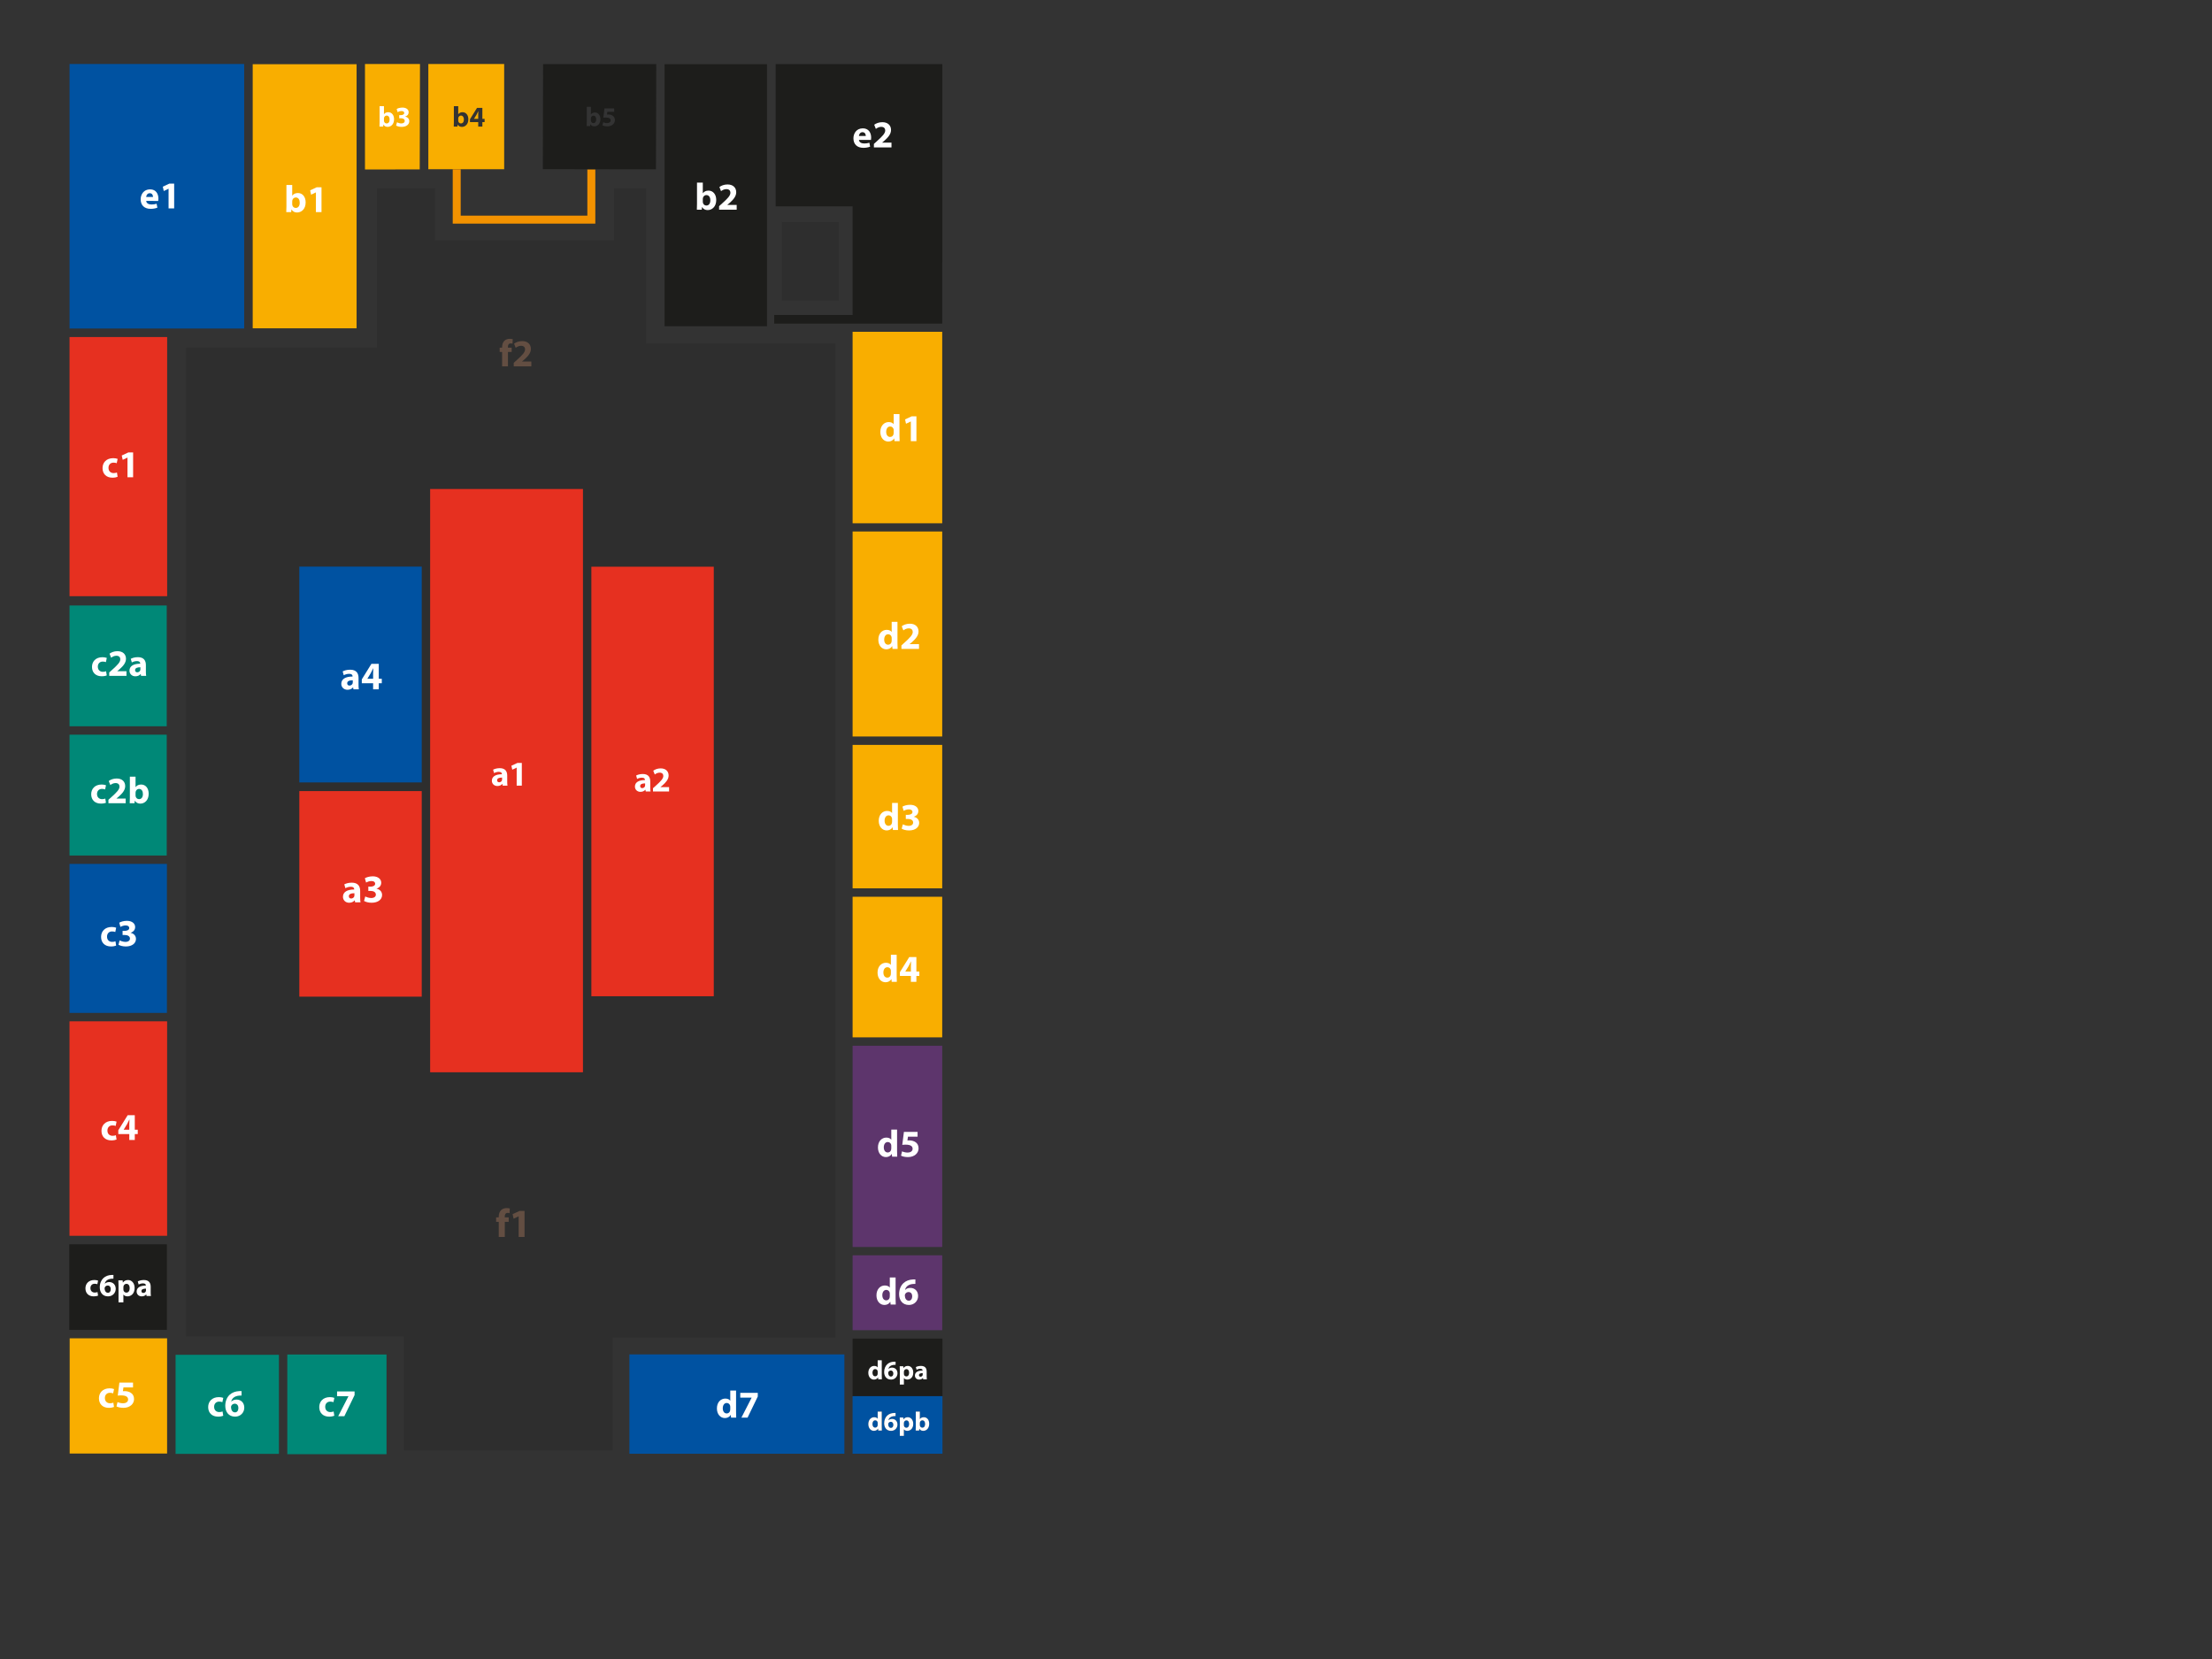 <?xml version="1.0" encoding="utf-8"?>
<!-- Generator: Adobe Illustrator 15.1.0, SVG Export Plug-In . SVG Version: 6.00 Build 0)  -->
<!DOCTYPE svg PUBLIC "-//W3C//DTD SVG 1.1//EN" "http://www.w3.org/Graphics/SVG/1.1/DTD/svg11.dtd">
<svg version="1.1" id="Capa_1" xmlns="http://www.w3.org/2000/svg" xmlns:xlink="http://www.w3.org/1999/xlink" x="0px" y="0px"
	 width="1024px" height="768px" viewBox="0 0 1024 768" enable-background="new 0 0 1024 768" xml:space="preserve">
<rect x="0" y="0" width="1024" height="768" fill="#333333" stroke="none"/>
<polygon opacity="0.2" fill-rule="evenodd" clip-rule="evenodd" fill="#1D1D1B" points="186.958,671.468 283.553,671.468 
	283.553,619.096 386.744,619.096 386.744,159.008 299.068,159.008 299.068,87.24 284.331,87.24 284.331,111.291 201.31,111.291 
	201.31,87.24 174.546,87.24 174.546,160.949 86.097,160.949 86.097,618.712 186.959,618.712 "/>
<rect x="32.198" y="29.627" fill="#0052A1" width="80.837" height="122.459"/>
<rect x="116.986" y="29.721" fill="#F9AE00" width="48.089" height="122.258"/>
<polygon fill="#F9AE00" points="194.305,78.426 168.962,78.455 168.962,29.626 194.427,29.626 "/>
<rect x="307.651" y="29.713" fill="#1D1D1B" width="47.412" height="121.317"/>
<rect x="394.696" y="153.595" fill="#F9AE00" width="41.484" height="88.642"/>
<rect x="394.696" y="246.043" fill="#F9AE00" width="41.484" height="94.904"/>
<rect x="394.696" y="344.834" fill="#F9AE00" width="41.484" height="66.396"/>
<rect x="394.696" y="415.135" fill="#F9AE00" width="41.484" height="65.084"/>
<rect x="394.696" y="484.107" fill="#5D356C" width="41.484" height="93.151"/>
<rect x="394.696" y="581.123" fill="#5D356C" width="41.484" height="34.664"/>
<rect x="32.188" y="156.023" fill="#E63020" width="45.187" height="119.972"/>
<rect x="32.181" y="340.105" fill="#008877" width="45.001" height="55.931"/>
<rect x="32.181" y="280.302" fill="#008877" width="45.001" height="55.918"/>
<rect x="32.174" y="399.927" fill="#0052A1" width="45.094" height="68.975"/>
<rect x="32.173" y="472.804" fill="#E63020" width="45.187" height="99.285"/>
<rect x="32.255" y="619.544" fill="#F9AE00" width="45.097" height="53.337"/>
<rect x="32.07" y="576.021" fill="#1D1D1B" width="45.189" height="39.633"/>
<rect x="81.287" y="627.173" fill="#008877" width="47.829" height="45.867"/>
<rect x="133.005" y="627.044" fill="#008877" width="45.93" height="46.146"/>
<rect x="199.123" y="226.371" fill="#E63020" width="70.747" height="270.013"/>
<rect x="273.759" y="262.348" fill="#E63020" width="56.672" height="198.847"/>
<rect x="138.561" y="366.218" fill="#E63020" width="56.672" height="95.163"/>
<rect x="138.561" y="262.301" fill="#0052A1" width="56.672" height="99.904"/>
<rect x="291.376" y="626.999" fill="#0052A1" width="99.518" height="45.977"/>
<polygon fill="#1D1D1B" points="407.552,29.687 405.314,29.687 359.075,29.687 359.075,95.526 394.696,95.526 394.696,113.754 
	394.696,121.467 394.696,145.814 358.391,145.814 358.391,149.797 436.18,149.797 436.18,149.697 436.18,145.814 436.18,121.484 
	436.242,121.484 436.242,29.687 "/>
<path fill="#FFFFFF" d="M234.805,361.782c0,0.742,0.029,1.474,0.126,1.907h-2.214l-0.146-0.785h-0.044
	c-0.517,0.629-1.336,0.966-2.262,0.966c-1.605,0-2.566-1.165-2.566-2.419c0-2.059,1.849-3.023,4.643-3.023v-0.102
	c0-0.42-0.224-1.021-1.434-1.021c-0.809,0-1.667,0.273-2.185,0.586l-0.454-1.574c0.552-0.308,1.635-0.707,3.078-0.707
	c2.629,0,3.458,1.551,3.458,3.414V361.782z M232.43,359.959c-1.292,0-2.302,0.312-2.302,1.238c0,0.634,0.425,0.946,0.971,0.946
	c0.604,0,1.117-0.405,1.278-0.901c0.039-0.143,0.053-0.283,0.053-0.425V359.959z"/>
<polygon fill="#FFFFFF" points="239.185,355.364 239.155,355.364 237.146,356.316 236.741,354.477 239.541,353.18 241.564,353.18 
	241.564,363.689 239.185,363.689 "/>
<path fill="#FFFFFF" d="M301.022,364.479c0,0.746,0.028,1.478,0.126,1.916h-2.214l-0.142-0.799h-0.058
	c-0.508,0.629-1.317,0.97-2.253,0.97c-1.605,0-2.556-1.166-2.556-2.419c0-2.053,1.844-3.023,4.638-3.023v-0.103
	c0-0.419-0.224-1.015-1.438-1.015c-0.815,0-1.668,0.273-2.185,0.576l-0.449-1.57c0.546-0.303,1.634-0.707,3.067-0.707
	c2.638,0,3.463,1.546,3.463,3.414V364.479z M298.642,362.654c-1.292,0-2.292,0.312-2.292,1.244c0,0.635,0.415,0.946,0.965,0.946
	c0.6,0,1.117-0.41,1.278-0.912c0.029-0.126,0.048-0.278,0.048-0.415V362.654z"/>
<path fill="#FFFFFF" d="M302.285,366.395v-1.492l1.336-1.209c2.312-2.077,3.433-3.253,3.448-4.478c0-0.862-0.497-1.536-1.716-1.536
	c-0.902,0-1.697,0.444-2.243,0.854l-0.698-1.745c0.78-0.596,2.019-1.083,3.429-1.083c2.394,0,3.682,1.395,3.682,3.297
	c0,1.766-1.253,3.17-2.794,4.524l-0.966,0.811v0.028h3.974v2.029H302.285z"/>
<path fill="#FFFFFF" d="M166.738,415.557c0,0.835,0.044,1.646,0.151,2.142h-2.492l-0.161-0.896h-0.059
	c-0.58,0.712-1.497,1.102-2.545,1.102c-1.805,0-2.868-1.316-2.868-2.736c0-2.297,2.073-3.398,5.208-3.398v-0.108
	c0-0.478-0.248-1.15-1.62-1.15c-0.902,0-1.867,0.312-2.458,0.663l-0.507-1.771c0.624-0.337,1.843-0.795,3.462-0.795
	c2.965,0,3.887,1.746,3.887,3.835V415.557z M164.07,413.5c-1.463,0-2.584,0.341-2.584,1.404c0,0.707,0.473,1.043,1.087,1.043
	c0.673,0,1.258-0.443,1.443-1.014c0.034-0.142,0.054-0.312,0.054-0.469V413.5z"/>
<path fill="#FFFFFF" d="M169.084,414.997c0.497,0.264,1.624,0.716,2.75,0.716c1.434,0,2.161-0.688,2.161-1.561
	c0-1.185-1.156-1.71-2.356-1.71h-1.131v-1.991h1.073c0.922,0,2.092-0.36,2.092-1.356c0-0.706-0.561-1.238-1.751-1.238
	c-0.961,0-1.975,0.42-2.448,0.713l-0.571-2.004c0.716-0.454,2.116-0.893,3.657-0.893c2.512,0,3.916,1.337,3.916,2.95
	c0,1.253-0.716,2.258-2.165,2.745v0.04c1.414,0.252,2.565,1.325,2.565,2.887c0,2.076-1.838,3.608-4.843,3.608
	c-1.526,0-2.819-0.4-3.511-0.828L169.084,414.997z"/>
<path fill="#FFFFFF" d="M165.979,316.977c0,0.829,0.034,1.648,0.146,2.141h-2.498l-0.161-0.893h-0.053
	c-0.581,0.712-1.498,1.092-2.546,1.092c-1.804,0-2.877-1.307-2.877-2.725c0-2.316,2.072-3.407,5.228-3.407v-0.107
	c0-0.468-0.258-1.141-1.629-1.141c-0.907,0-1.863,0.308-2.453,0.653l-0.511-1.765c0.624-0.352,1.843-0.8,3.462-0.8
	c2.97,0,3.892,1.745,3.892,3.832V316.977z M163.312,314.92c-1.464,0-2.585,0.341-2.585,1.395c0,0.711,0.468,1.058,1.092,1.058
	c0.668,0,1.248-0.454,1.434-1.02c0.034-0.146,0.059-0.307,0.059-0.468V314.92z"/>
<path fill="#FFFFFF" d="M172.728,319.117v-2.822h-5.238V314.5l4.458-7.204h3.399v6.932h1.4v2.067h-1.4v2.822H172.728z
	 M172.728,314.228v-2.613c0-0.721,0.035-1.442,0.079-2.214h-0.059c-0.38,0.771-0.717,1.459-1.107,2.214l-1.565,2.574l-0.024,0.039
	H172.728z"/>
<path fill="#FFFFFF" d="M54.45,220.719c-0.478,0.215-1.38,0.415-2.4,0.415c-2.794,0-4.579-1.717-4.579-4.438
	c0-2.526,1.727-4.595,4.95-4.595c0.707,0,1.473,0.122,2.043,0.332l-0.43,1.999c-0.312-0.136-0.795-0.263-1.497-0.263
	c-1.409,0-2.336,1.004-2.312,2.418c0,1.591,1.059,2.42,2.365,2.42c0.634,0,1.132-0.107,1.537-0.283L54.45,220.719z"/>
<polygon fill="#FFFFFF" points="59.02,211.838 58.985,211.838 56.801,212.877 56.352,210.868 59.39,209.449 61.619,209.449 
	61.619,220.934 59.02,220.934 "/>
<path fill="#FFFFFF" d="M67.687,93.02c0.083,1.117,1.175,1.648,2.424,1.648c0.926,0,1.663-0.127,2.39-0.351l0.352,1.813
	c-0.878,0.352-1.956,0.547-3.122,0.547c-2.94,0-4.613-1.707-4.613-4.414c0-2.194,1.36-4.608,4.364-4.608
	c2.79,0,3.853,2.165,3.853,4.312c0,0.453-0.054,0.867-0.093,1.053H67.687z M70.837,91.187c0-0.653-0.283-1.746-1.517-1.746
	c-1.122,0-1.594,1.019-1.663,1.746H70.837z"/>
<polygon fill="#FFFFFF" points="78.036,87.387 77.992,87.387 75.807,88.432 75.368,86.417 78.401,85.002 80.625,85.002 
	80.625,96.482 78.036,96.482 "/>
<path fill="#FFFFFF" d="M397.636,64.777c0.088,1.117,1.181,1.648,2.434,1.648c0.917,0,1.663-0.127,2.38-0.351l0.355,1.813
	c-0.883,0.352-1.961,0.547-3.127,0.547c-2.935,0-4.604-1.707-4.604-4.414c0-2.194,1.356-4.609,4.355-4.609
	c2.79,0,3.858,2.166,3.858,4.312c0,0.453-0.059,0.867-0.088,1.053H397.636z M400.802,62.943c0-0.653-0.293-1.746-1.526-1.746
	c-1.126,0-1.59,1.02-1.658,1.746H400.802z"/>
<path fill="#FFFFFF" d="M404.557,68.24v-1.619l1.482-1.346c2.508-2.244,3.726-3.531,3.766-4.877c0-0.938-0.572-1.678-1.892-1.678
	c-0.991,0-1.859,0.497-2.454,0.956l-0.761-1.932c0.869-0.653,2.209-1.181,3.765-1.181c2.589,0,4.023,1.521,4.023,3.6
	c0,1.932-1.39,3.467-3.053,4.951l-1.063,0.887v0.033h4.326v2.205H404.557z"/>
<path fill="#FFFFFF" d="M416.393,191.681v9.958c0,0.977,0.043,2,0.072,2.576h-2.375l-0.133-1.27h-0.033
	c-0.545,0.976-1.59,1.469-2.697,1.469c-2.053,0-3.692-1.746-3.692-4.434c-0.019-2.912,1.806-4.594,3.864-4.594
	c1.063,0,1.891,0.375,2.287,0.975h0.023v-4.681H416.393z M413.709,199.239c0-0.142-0.013-0.341-0.023-0.478
	c-0.167-0.722-0.747-1.326-1.581-1.326c-1.22,0-1.859,1.092-1.859,2.457c0,1.473,0.728,2.385,1.849,2.385
	c0.771,0,1.39-0.531,1.546-1.291c0.054-0.191,0.067-0.381,0.067-0.615V199.239z"/>
<polygon fill="#FFFFFF" points="421.649,195.123 421.606,195.123 419.416,196.167 418.978,194.147 422.015,192.738 424.238,192.738 
	424.238,204.215 421.649,204.215 "/>
<path fill="#FFFFFF" d="M415.466,287.859v9.967c0,0.967,0.043,1.99,0.073,2.576h-2.374l-0.132-1.273h-0.036
	c-0.545,0.971-1.588,1.469-2.696,1.469c-2.053,0-3.692-1.751-3.692-4.438c-0.019-2.917,1.805-4.59,3.863-4.59
	c1.063,0,1.892,0.371,2.287,0.971h0.025v-4.682H415.466z M412.785,295.428c0-0.146-0.016-0.341-0.025-0.479
	c-0.165-0.73-0.746-1.336-1.581-1.336c-1.218,0-1.857,1.103-1.857,2.469c0,1.457,0.726,2.375,1.848,2.375
	c0.77,0,1.389-0.527,1.545-1.283c0.054-0.205,0.07-0.391,0.07-0.619V295.428z"/>
<path fill="#FFFFFF" d="M417.299,300.402v-1.629l1.478-1.336c2.511-2.244,3.731-3.541,3.761-4.872c0-0.941-0.566-1.683-1.889-1.683
	c-0.984,0-1.853,0.497-2.457,0.951l-0.766-1.927c0.873-0.653,2.214-1.181,3.774-1.181c2.585,0,4.019,1.518,4.019,3.604
	c0,1.927-1.39,3.463-3.053,4.95l-1.063,0.877v0.035h4.331v2.209H417.299z"/>
<path fill="#FFFFFF" d="M415.651,371.697v9.959c0,0.966,0.044,1.99,0.073,2.58h-2.375l-0.132-1.279h-0.035
	c-0.546,0.972-1.589,1.469-2.697,1.469c-2.053,0-3.692-1.75-3.692-4.428c-0.02-2.916,1.805-4.6,3.863-4.6
	c1.063,0,1.892,0.376,2.287,0.971h0.024v-4.672H415.651z M412.969,379.257c0-0.151-0.015-0.341-0.024-0.488
	c-0.165-0.711-0.746-1.325-1.58-1.325c-1.219,0-1.858,1.101-1.858,2.467c0,1.459,0.726,2.38,1.848,2.38
	c0.77,0,1.39-0.531,1.545-1.288c0.054-0.195,0.069-0.39,0.069-0.618V379.257z"/>
<path fill="#FFFFFF" d="M417.954,381.598c0.482,0.244,1.575,0.713,2.667,0.713c1.396,0,2.102-0.674,2.102-1.537
	c0-1.137-1.125-1.648-2.311-1.648h-1.092v-1.922h1.034c0.907-0.023,2.057-0.346,2.057-1.32c0-0.693-0.565-1.21-1.703-1.21
	c-0.936,0-1.916,0.41-2.399,0.691l-0.545-1.94c0.686-0.443,2.062-0.863,3.554-0.863c2.448,0,3.804,1.293,3.804,2.854
	c0,1.229-0.683,2.18-2.102,2.672v0.029c1.38,0.254,2.501,1.297,2.501,2.8c0,2.028-1.79,3.511-4.701,3.511
	c-1.493,0-2.741-0.39-3.414-0.814L417.954,381.598z"/>
<path fill="#FFFFFF" d="M415.096,441.981v9.964c0,0.97,0.043,1.994,0.073,2.58h-2.374l-0.133-1.274h-0.034
	c-0.545,0.972-1.59,1.465-2.696,1.465c-2.054,0-3.692-1.752-3.692-4.435c-0.02-2.916,1.805-4.588,3.863-4.588
	c1.063,0,1.892,0.365,2.287,0.971h0.024v-4.683H415.096z M412.414,449.541c0-0.146-0.016-0.332-0.024-0.479
	c-0.166-0.721-0.746-1.317-1.58-1.317c-1.219,0-1.859,1.094-1.859,2.45c0,1.467,0.727,2.379,1.849,2.379
	c0.771,0,1.389-0.522,1.545-1.278c0.053-0.195,0.069-0.395,0.069-0.624V449.541z"/>
<path fill="#FFFFFF" d="M421.679,454.525v-2.742h-5.091v-1.745l4.345-6.993h3.287v6.73h1.375v2.008h-1.375v2.742H421.679z
	 M421.679,449.775v-2.542c0-0.688,0.03-1.398,0.079-2.141h-0.064c-0.37,0.742-0.677,1.41-1.058,2.141l-1.536,2.502v0.04H421.679z"/>
<path fill="#FFFFFF" d="M415.281,522.919v9.954c0,0.971,0.044,2.003,0.073,2.585h-2.375l-0.132-1.277h-0.033
	c-0.547,0.971-1.591,1.469-2.696,1.469c-2.055,0-3.693-1.746-3.693-4.43c-0.02-2.917,1.805-4.595,3.863-4.595
	c1.063,0,1.893,0.372,2.287,0.977h0.025v-4.683H415.281z M412.6,530.478c0-0.145-0.016-0.335-0.025-0.477
	c-0.165-0.723-0.746-1.322-1.581-1.322c-1.218,0-1.858,1.092-1.858,2.447c0,1.471,0.727,2.386,1.849,2.386
	c0.771,0,1.39-0.526,1.545-1.288c0.054-0.193,0.07-0.389,0.07-0.614V530.478z"/>
<path fill="#FFFFFF" d="M424.771,526.188h-4.448l-0.248,1.766c0.248-0.04,0.463-0.04,0.746-0.04c1.092,0,2.204,0.254,3.014,0.829
	c0.873,0.591,1.4,1.541,1.4,2.883c0,2.137-1.839,4.024-4.926,4.024c-1.4,0-2.571-0.314-3.195-0.654l0.469-2.01
	c0.517,0.254,1.556,0.571,2.599,0.571c1.113,0,2.296-0.531,2.296-1.752c0-1.189-0.936-1.912-3.232-1.912
	c-0.634,0-1.083,0.034-1.557,0.108l0.761-6.018h6.321V526.188z"/>
<path fill="#FFFFFF" d="M414.597,591.376v9.962c0,0.967,0.044,1.985,0.073,2.58h-2.375l-0.132-1.273h-0.035
	c-0.545,0.971-1.589,1.459-2.697,1.459c-2.053,0-3.691-1.746-3.691-4.428c-0.02-2.917,1.804-4.589,3.862-4.589
	c1.064,0,1.892,0.365,2.287,0.965h0.025v-4.676H414.597z M411.916,598.934c0-0.146-0.015-0.342-0.025-0.478
	c-0.165-0.722-0.746-1.326-1.58-1.326c-1.219,0-1.858,1.102-1.858,2.459c0,1.462,0.728,2.38,1.848,2.38
	c0.77,0,1.39-0.522,1.546-1.284c0.053-0.2,0.068-0.396,0.068-0.625V598.934z"/>
<path fill="#FFFFFF" d="M423.756,594.34c-0.298,0-0.62,0-1.044,0.039c-2.38,0.186-3.443,1.41-3.74,2.751h0.044
	c0.575-0.585,1.36-0.918,2.438-0.918c1.932,0,3.561,1.357,3.561,3.747c0,2.272-1.756,4.145-4.239,4.145
	c-3.062,0-4.559-2.272-4.559-5.014c0-2.15,0.791-3.955,2.024-5.102c1.15-1.043,2.634-1.608,4.437-1.695
	c0.498-0.04,0.811-0.04,1.079-0.021V594.34z M420.752,602.134c0.931,0,1.541-0.874,1.541-2.039c0-1.054-0.565-1.971-1.716-1.971
	c-0.723,0-1.327,0.439-1.589,1.024c-0.074,0.137-0.109,0.352-0.109,0.663c0.049,1.22,0.634,2.322,1.854,2.322H420.752z"/>
<path fill="#FFFFFF" d="M340.746,643.729v9.968c0,0.965,0.034,1.985,0.068,2.574h-2.385l-0.117-1.268h-0.039
	c-0.551,0.971-1.589,1.458-2.697,1.458c-2.058,0-3.696-1.746-3.696-4.429c-0.019-2.916,1.795-4.588,3.868-4.588
	c1.063,0,1.887,0.366,2.273,0.966h0.043v-4.682H340.746z M338.063,651.287c0-0.142-0.014-0.341-0.043-0.479
	c-0.156-0.721-0.737-1.326-1.571-1.326c-1.219,0-1.854,1.103-1.854,2.458c0,1.463,0.728,2.385,1.838,2.385
	c0.776,0,1.4-0.521,1.556-1.282c0.06-0.2,0.074-0.4,0.074-0.625V651.287z"/>
<polygon fill="#FFFFFF" points="350.796,644.786 350.796,646.483 346.066,656.271 343.213,656.271 347.949,647.029 347.949,646.995 
	342.691,646.995 342.691,644.786 "/>
<path fill="#FFFFFF" d="M154.762,655.396c-0.468,0.205-1.375,0.41-2.399,0.41c-2.789,0-4.569-1.722-4.569-4.438
	c0-2.521,1.731-4.595,4.94-4.595c0.711,0,1.482,0.129,2.053,0.342l-0.419,1.995c-0.327-0.141-0.795-0.263-1.506-0.263
	c-1.419,0-2.327,1-2.312,2.414c0,1.59,1.059,2.429,2.37,2.429c0.634,0,1.122-0.117,1.531-0.284L154.762,655.396z"/>
<polygon fill="#FFFFFF" points="164.145,644.129 164.145,645.822 159.415,655.601 156.566,655.601 161.307,646.368 161.307,646.344 
	156.04,646.344 156.04,644.129 "/>
<path fill="#FFFFFF" d="M103.351,655.396c-0.478,0.205-1.38,0.41-2.4,0.41c-2.799,0-4.58-1.722-4.58-4.438
	c0-2.521,1.732-4.595,4.951-4.595c0.707,0,1.482,0.129,2.043,0.342l-0.419,1.995c-0.323-0.141-0.795-0.263-1.498-0.263
	c-1.419,0-2.336,1-2.321,2.414c0,1.59,1.059,2.429,2.37,2.429c0.629,0,1.126-0.117,1.531-0.284L103.351,655.396z"/>
<path fill="#FFFFFF" d="M111.826,646.037c-0.302,0-0.614,0-1.039,0.034c-2.385,0.194-3.448,1.405-3.745,2.751h0.053
	c0.562-0.575,1.366-0.918,2.434-0.918c1.927,0,3.56,1.365,3.56,3.746c0,2.277-1.756,4.155-4.248,4.155
	c-3.052,0-4.555-2.282-4.555-5.023c0-2.146,0.795-3.95,2.029-5.102c1.151-1.044,2.634-1.605,4.438-1.697
	c0.487-0.028,0.81-0.028,1.073-0.01V646.037z M108.827,653.826c0.941,0,1.536-0.859,1.536-2.035c0-1.062-0.57-1.974-1.717-1.974
	c-0.722,0-1.322,0.439-1.584,1.014c-0.074,0.151-0.107,0.365-0.107,0.683c0.048,1.214,0.633,2.312,1.853,2.312H108.827z"/>
<path fill="#FFFFFF" d="M52.778,651.32c-0.474,0.205-1.376,0.41-2.404,0.41c-2.785,0-4.57-1.721-4.57-4.438
	c0-2.521,1.731-4.593,4.945-4.593c0.702,0,1.482,0.127,2.053,0.341l-0.429,1.995c-0.317-0.142-0.795-0.265-1.502-0.265
	c-1.415,0-2.331,1.001-2.317,2.414c0,1.591,1.068,2.429,2.371,2.429c0.633,0,1.131-0.116,1.536-0.281L52.778,651.32z"/>
<path fill="#FFFFFF" d="M61.585,642.27h-4.442l-0.254,1.755c0.254-0.033,0.468-0.033,0.751-0.033c1.093,0,2.2,0.248,3.009,0.834
	c0.868,0.575,1.404,1.536,1.404,2.877c0,2.138-1.843,4.028-4.931,4.028c-1.399,0-2.56-0.322-3.204-0.653l0.487-2.018
	c0.508,0.247,1.551,0.563,2.595,0.563c1.107,0,2.301-0.526,2.301-1.745c0-1.18-0.936-1.907-3.237-1.907
	c-0.64,0-1.079,0.035-1.557,0.103l0.761-6.017h6.315V642.27z"/>
<path fill="#FFFFFF" d="M53.764,437.746c-0.479,0.209-1.381,0.399-2.399,0.399c-2.79,0-4.575-1.707-4.575-4.428
	c0-2.526,1.736-4.595,4.94-4.595c0.712,0,1.488,0.128,2.049,0.336l-0.415,1.995c-0.326-0.141-0.799-0.263-1.502-0.263
	c-1.419,0-2.335,1.005-2.316,2.414c0,1.596,1.058,2.423,2.365,2.423c0.629,0,1.127-0.103,1.541-0.281L53.764,437.746z"/>
<path fill="#FFFFFF" d="M55.392,435.322c0.468,0.249,1.57,0.706,2.663,0.706c1.4,0,2.102-0.672,2.102-1.535
	c0-1.127-1.126-1.645-2.311-1.645h-1.103v-1.925h1.048c0.897-0.024,2.048-0.348,2.048-1.322c0-0.688-0.561-1.2-1.692-1.2
	c-0.936,0-1.931,0.406-2.404,0.693l-0.546-1.951c0.688-0.438,2.063-0.862,3.545-0.862c2.458,0,3.819,1.291,3.819,2.862
	c0,1.219-0.692,2.17-2.097,2.667v0.034c1.375,0.244,2.482,1.288,2.482,2.79c0,2.028-1.78,3.511-4.696,3.511
	c-1.478,0-2.735-0.39-3.409-0.81L55.392,435.322z"/>
<path fill="#FFFFFF" d="M53.949,527.521c-0.478,0.21-1.38,0.403-2.399,0.403c-2.79,0-4.575-1.71-4.575-4.427
	c0-2.526,1.737-4.604,4.94-4.604c0.712,0,1.487,0.126,2.049,0.342l-0.416,1.999c-0.326-0.146-0.799-0.264-1.502-0.264
	c-1.419,0-2.336,0.994-2.316,2.409c0,1.6,1.059,2.418,2.366,2.418c0.629,0,1.126-0.098,1.541-0.272L53.949,527.521z"/>
<path fill="#FFFFFF" d="M59.854,527.731v-2.74h-5.091v-1.747l4.345-6.993h3.287v6.73h1.375v2.01h-1.375v2.74H59.854z
	 M59.854,522.981v-2.546c0-0.688,0.024-1.395,0.083-2.137H59.87c-0.372,0.742-0.669,1.415-1.069,2.137l-1.531,2.506v0.04H59.854z"/>
<path fill="#634E42" d="M232.443,169.591v-6.662h-1.126v-1.979h1.126v-0.332c0-1.043,0.322-2.186,1.097-2.896
	c0.673-0.639,1.61-0.867,2.385-0.867c0.6,0,1.054,0.072,1.435,0.174l-0.108,2.068c-0.229-0.068-0.512-0.117-0.868-0.117
	c-0.877,0-1.253,0.683-1.253,1.531v0.439h1.731v1.979h-1.711v6.662H232.443z"/>
<path fill="#634E42" d="M237.832,169.591v-1.629l1.482-1.341c2.507-2.244,3.726-3.536,3.766-4.877c0-0.937-0.572-1.674-1.898-1.674
	c-0.98,0-1.843,0.488-2.448,0.946l-0.761-1.921c0.869-0.653,2.209-1.186,3.765-1.186c2.594,0,4.023,1.518,4.023,3.604
	c0,1.927-1.399,3.468-3.062,4.95l-1.049,0.883v0.029h4.321v2.214H237.832z"/>
<path fill="#FFFFFF" d="M132.592,85.641h2.683v4.924h0.034c0.512-0.74,1.415-1.214,2.615-1.214c2.062,0,3.584,1.712,3.57,4.355
	c0,3.11-1.98,4.662-3.96,4.662c-1.009,0-1.975-0.366-2.599-1.396h-0.029l-0.107,1.209h-2.277c0.034-0.569,0.073-1.608,0.073-2.578
	V85.641z M135.274,94.506c0,0.176,0.015,0.342,0.054,0.478c0.17,0.728,0.795,1.272,1.57,1.272c1.151,0,1.853-0.887,1.853-2.443
	c0-1.34-0.594-2.398-1.853-2.398c-0.722,0-1.4,0.546-1.57,1.321c-0.039,0.16-0.054,0.317-0.054,0.497V94.506z"/>
<polygon fill="#FFFFFF" points="146.247,89.082 146.204,89.082 144.019,90.126 143.58,88.117 146.613,86.693 148.836,86.693 
	148.836,98.182 146.247,98.182 "/>
<path fill="#FFFFFF" d="M322.66,84.528h2.692v4.926h0.034c0.512-0.741,1.41-1.214,2.614-1.214c2.063,0,3.584,1.711,3.565,4.354
	c0,3.111-1.976,4.662-3.955,4.662c-1.009,0-1.98-0.366-2.6-1.395h-0.033l-0.098,1.21h-2.287c0.043-0.571,0.068-1.609,0.068-2.581
	V84.528z M325.352,93.395c0,0.176,0.015,0.342,0.049,0.479c0.18,0.726,0.795,1.271,1.575,1.271c1.146,0,1.854-0.887,1.854-2.442
	c0-1.342-0.6-2.399-1.854-2.399c-0.722,0-1.395,0.546-1.575,1.321c-0.034,0.161-0.049,0.317-0.049,0.498V93.395z"/>
<path fill="#FFFFFF" d="M332.891,97.072v-1.63l1.482-1.341c2.511-2.244,3.73-3.525,3.76-4.877c0-0.936-0.565-1.673-1.887-1.673
	c-0.995,0-1.853,0.487-2.458,0.946l-0.755-1.922c0.858-0.653,2.205-1.186,3.76-1.186c2.599,0,4.023,1.518,4.023,3.605
	c0,1.926-1.39,3.462-3.048,4.949l-1.068,0.883v0.029h4.331v2.215H332.891z"/>
<path fill="#FFFFFF" d="M175.727,49.152h2.019v3.707h0.029c0.385-0.555,1.061-0.921,1.967-0.921c1.557,0,2.698,1.296,2.684,3.288
	c0,2.343-1.487,3.511-2.977,3.511c-0.753,0-1.491-0.28-1.949-1.05h-0.034l-0.073,0.902h-1.722c0.033-0.426,0.055-1.204,0.055-1.941
	V49.152z M177.746,55.826c0,0.131,0.015,0.253,0.04,0.355c0.128,0.551,0.599,0.961,1.187,0.961c0.862,0,1.391-0.668,1.391-1.834
	c0-1.014-0.448-1.807-1.391-1.807c-0.544,0-1.058,0.411-1.187,0.99c-0.025,0.126-0.04,0.243-0.04,0.376V55.826z"/>
<path fill="#FFFFFF" d="M183.781,56.607c0.363,0.191,1.186,0.535,2.008,0.535c1.05,0,1.582-0.506,1.582-1.158
	c0-0.849-0.848-1.234-1.74-1.234h-0.822v-1.453h0.785c0.68-0.008,1.538-0.262,1.538-0.992c0-0.521-0.422-0.902-1.277-0.902
	c-0.705,0-1.447,0.301-1.807,0.514l-0.411-1.461c0.518-0.338,1.557-0.653,2.672-0.653c1.847,0,2.875,0.969,2.875,2.155
	c0,0.921-0.518,1.633-1.589,2.008v0.029c1.039,0.18,1.875,0.965,1.875,2.1c0,1.527-1.34,2.644-3.532,2.644
	c-1.119,0-2.059-0.286-2.57-0.61L183.781,56.607z"/>
<path fill="#634E42" d="M230.877,572.613v-6.983h-1.205v-2.074h1.205v-0.352c0-1.094,0.333-2.298,1.129-3.038
	c0.722-0.667,1.686-0.906,2.519-0.906c0.611,0,1.093,0.092,1.482,0.184l-0.111,2.167c-0.241-0.074-0.538-0.13-0.907-0.13
	c-0.926,0-1.315,0.724-1.315,1.612v0.463h1.815v2.074h-1.796v6.983H230.877z"/>
<path fill="#634E42" d="M240.101,563.073h-0.037l-2.297,1.093l-0.463-2.111l3.205-1.48h2.315v12.039h-2.722V563.073z"/>
<path fill="#FFFFFF" d="M45.402,599.786c-0.4,0.191-1.156,0.34-2.015,0.34c-2.341,0-3.837-1.438-3.837-3.719
	c0-2.119,1.452-3.852,4.149-3.852c0.592,0,1.244,0.103,1.718,0.28l-0.355,1.675c-0.267-0.119-0.667-0.223-1.259-0.223
	c-1.186,0-1.956,0.845-1.941,2.03c0,1.334,0.889,2.045,1.986,2.045c0.534,0,0.948-0.09,1.289-0.236L45.402,599.786z"/>
<path fill="#FFFFFF" d="M52.513,591.933c-0.251-0.015-0.518,0-0.874,0.029c-2,0.149-2.889,1.186-3.141,2.297h0.044
	c0.474-0.475,1.156-0.756,2.045-0.756c1.615,0,2.979,1.141,2.979,3.142c0,1.911-1.468,3.481-3.542,3.481
	c-2.579,0-3.838-1.912-3.838-4.209c0-1.807,0.667-3.317,1.719-4.296c0.948-0.874,2.208-1.333,3.704-1.407
	c0.415-0.045,0.697-0.029,0.904-0.015V591.933z M49.994,598.467c0.786,0,1.289-0.727,1.289-1.704c0-0.889-0.474-1.659-1.437-1.659
	c-0.608,0-1.112,0.37-1.319,0.844c-0.074,0.133-0.104,0.312-0.104,0.578c0.044,1.022,0.533,1.941,1.555,1.941H49.994z"/>
<path fill="#FFFFFF" d="M54.869,595.148c0-0.949-0.029-1.75-0.059-2.43h1.956l0.104,1.007h0.029c0.534-0.755,1.363-1.17,2.415-1.17
	c1.586,0,3.008,1.378,3.008,3.688c0,2.637-1.674,3.882-3.289,3.882c-0.874,0-1.555-0.355-1.882-0.829h-0.029v3.601h-2.252V595.148z
	 M57.121,596.852c0,0.178,0.015,0.326,0.044,0.474c0.148,0.608,0.667,1.067,1.318,1.067c0.979,0,1.556-0.814,1.556-2.044
	c0-1.157-0.518-2.029-1.526-2.029c-0.637,0-1.2,0.473-1.348,1.139c-0.03,0.12-0.044,0.268-0.044,0.401V596.852z"/>
<path fill="#FFFFFF" d="M69.759,598.214c0,0.683,0.029,1.351,0.119,1.749h-2.03l-0.133-0.726H67.67
	c-0.474,0.577-1.215,0.889-2.075,0.889c-1.466,0-2.34-1.067-2.34-2.223c0-1.881,1.688-2.771,4.252-2.771v-0.089
	c0-0.386-0.208-0.934-1.319-0.934c-0.741,0-1.526,0.253-2,0.533l-0.415-1.437c0.503-0.281,1.497-0.651,2.814-0.651
	c2.416,0,3.171,1.422,3.171,3.124V598.214z M67.581,596.54c-1.186,0-2.104,0.282-2.104,1.142c0,0.578,0.385,0.859,0.889,0.859
	c0.548,0,1.022-0.37,1.17-0.83c0.03-0.119,0.044-0.252,0.044-0.386V596.54z"/>
<path fill="#FFFFFF" d="M49.423,312.664c-0.468,0.225-1.35,0.398-2.355,0.398c-2.735,0-4.483-1.68-4.483-4.327
	c0-2.475,1.696-4.5,4.848-4.5c0.693,0,1.454,0.122,2.008,0.329l-0.415,1.955c-0.312-0.139-0.779-0.259-1.472-0.259
	c-1.385,0-2.285,0.986-2.268,2.37c0,1.541,1.039,2.371,2.32,2.371c0.624,0,1.108-0.104,1.506-0.276L49.423,312.664z"/>
<path fill="#FFFFFF" d="M50.567,312.889v-1.592l1.437-1.298c2.476-2.216,3.671-3.479,3.688-4.794c0-0.917-0.537-1.645-1.836-1.645
	c-0.969,0-1.818,0.484-2.406,0.917l-0.744-1.868c0.831-0.641,2.164-1.16,3.67-1.16c2.562,0,3.947,1.488,3.947,3.514
	c0,1.902-1.35,3.408-2.995,4.863l-1.039,0.865v0.034h4.259v2.163H50.567z"/>
<path fill="#FFFFFF" d="M67.535,310.848c0,0.795,0.035,1.574,0.139,2.041h-2.373l-0.156-0.847h-0.052
	c-0.554,0.675-1.419,1.037-2.424,1.037c-1.714,0-2.735-1.245-2.735-2.596c0-2.198,1.974-3.236,4.969-3.236v-0.104
	c0-0.467-0.242-1.107-1.541-1.107c-0.866,0-1.783,0.295-2.338,0.641l-0.485-1.696c0.589-0.329,1.749-0.761,3.29-0.761
	c2.823,0,3.705,1.661,3.705,3.668V310.848z M64.99,308.891c-1.385,0-2.458,0.329-2.458,1.333c0,0.675,0.45,1.004,1.039,1.004
	c0.64,0,1.194-0.433,1.368-0.969c0.035-0.139,0.052-0.294,0.052-0.45V308.891z"/>
<path fill="#FFFFFF" d="M49.053,371.611c-0.468,0.225-1.351,0.397-2.354,0.397c-2.736,0-4.485-1.679-4.485-4.328
	c0-2.477,1.697-4.502,4.849-4.502c0.692,0,1.455,0.121,2.008,0.329l-0.416,1.956c-0.312-0.139-0.779-0.26-1.472-0.26
	c-1.385,0-2.286,0.987-2.269,2.372c0,1.541,1.04,2.373,2.321,2.373c0.623,0,1.108-0.104,1.506-0.277L49.053,371.611z"/>
<path fill="#FFFFFF" d="M50.196,371.836v-1.594l1.438-1.299c2.476-2.215,3.67-3.479,3.688-4.795c0-0.918-0.536-1.645-1.835-1.645
	c-0.97,0-1.818,0.484-2.406,0.917l-0.745-1.87c0.832-0.641,2.165-1.16,3.671-1.16c2.562,0,3.948,1.489,3.948,3.516
	c0,1.904-1.351,3.41-2.995,4.865l-1.039,0.865v0.035h4.259v2.164H50.196z"/>
<path fill="#FFFFFF" d="M60.118,359.543h2.632v4.83h0.034c0.502-0.727,1.386-1.194,2.563-1.194c2.025,0,3.498,1.679,3.48,4.276
	c0,3.048-1.921,4.571-3.861,4.571c-0.987,0-1.957-0.363-2.545-1.368h-0.035l-0.104,1.178h-2.234
	c0.035-0.554,0.069-1.575,0.069-2.528V359.543z M62.75,368.234c0,0.174,0.017,0.329,0.051,0.468
	c0.174,0.692,0.779,1.247,1.542,1.247c1.125,0,1.818-0.866,1.818-2.391c0-1.315-0.589-2.354-1.818-2.354
	c-0.71,0-1.368,0.536-1.542,1.299c-0.034,0.155-0.051,0.312-0.051,0.485V368.234z"/>
<path fill="none" d="M216.809,55.227c0.019-1.992-1.126-3.288-2.688-3.288c-0.903,0-1.578,0.366-1.963,0.921h-0.025v-3.707h-2.023
	v7.496c0,0.737-0.026,1.516-0.059,1.941h1.722l0.074-0.902h0.033c0.459,0.77,1.197,1.05,1.957,1.05
	C215.318,58.737,216.809,57.569,216.809,55.227z M212.168,56.182c-0.021-0.103-0.036-0.225-0.036-0.355v-0.958
	c0-0.133,0.014-0.25,0.036-0.376c0.141-0.579,0.639-0.99,1.186-0.99c0.94,0,1.399,0.793,1.399,1.807
	c0,1.166-0.532,1.834-1.399,1.834C212.767,57.143,212.309,56.732,212.168,56.182z"/>
<path fill="none" d="M221.383,58.59h1.92v-2.059h1.035v-1.517h-1.035v-5.066h-2.478l-3.271,5.269v1.314h3.829V58.59z
	 M219.445,55.015v-0.03l1.152-1.887c0.294-0.543,0.522-1.042,0.805-1.607h0.047c-0.037,0.565-0.066,1.094-0.066,1.607v1.917H219.445
	z"/>
<path fill="none" d="M284.648,55.629c0-0.951-0.377-1.631-0.996-2.043c-0.574-0.415-1.359-0.588-2.134-0.588
	c-0.201,0-0.353,0-0.529,0.024l0.176-1.255h3.151v-1.564h-4.479l-0.543,4.275c0.343-0.053,0.654-0.076,1.107-0.076
	c1.632,0,2.296,0.512,2.296,1.352c0,0.861-0.848,1.238-1.632,1.238c-0.74,0-1.48-0.225-1.843-0.398l-0.335,1.426
	c0.449,0.234,1.272,0.463,2.269,0.463C283.345,58.482,284.648,57.145,284.648,55.629z"/>
<path fill="none" d="M277.946,55.177c0.01-1.878-1.069-3.099-2.528-3.099c-0.855,0-1.495,0.346-1.857,0.867h-0.024v-3.492h-1.902
	v7.062c0,0.694-0.027,1.428-0.051,1.828h1.611l0.08-0.85h0.031c0.432,0.727,1.117,0.988,1.833,0.988
	C276.542,58.482,277.946,57.383,277.946,55.177z M274.695,56.982c-0.553,0-0.999-0.389-1.117-0.906
	c-0.031-0.098-0.042-0.211-0.042-0.336v-0.902c0-0.125,0.011-0.235,0.042-0.354c0.118-0.546,0.602-0.934,1.117-0.934
	c0.885,0,1.308,0.748,1.308,1.701C276.002,56.352,275.505,56.982,274.695,56.982z"/>
<rect x="209.581" y="99.831" fill="#F39200" width="0.002" height="3.687"/>
<path fill="#F9AE00" d="M221.383,53.098c0-0.514,0.029-1.042,0.066-1.607h-0.047c-0.283,0.565-0.51,1.064-0.805,1.607l-1.152,1.887
	v0.03h1.938V53.098z"/>
<path fill="#F9AE00" d="M214.753,55.309c0-1.014-0.459-1.807-1.399-1.807c-0.547,0-1.045,0.411-1.186,0.99
	c-0.021,0.126-0.036,0.243-0.036,0.376v0.958c0,0.131,0.014,0.253,0.036,0.355c0.141,0.551,0.599,0.961,1.186,0.961
	C214.221,57.143,214.753,56.475,214.753,55.309z"/>
<path fill="#F9AE00" d="M213.27,78.334h20.127V29.625h-35.108v48.709h11.294v0.043h3.687V78.334z M217.554,55.217l3.271-5.269h2.478
	v5.066h1.035v1.517h-1.035v2.059h-1.92v-2.059h-3.829V55.217z M211.878,57.688h-0.033l-0.074,0.902h-1.722
	c0.033-0.426,0.059-1.204,0.059-1.941v-7.496h2.023v3.707h0.025c0.386-0.555,1.061-0.921,1.963-0.921
	c1.561,0,2.706,1.296,2.688,3.288c0,2.343-1.49,3.511-2.973,3.511C213.075,58.737,212.337,58.457,211.878,57.688z"/>
<polygon fill="#F39200" points="271.903,99.831 213.27,99.831 213.27,78.377 209.583,78.377 209.583,99.831 209.583,103.518 
	209.583,103.523 213.27,103.523 213.27,103.518 271.903,103.518 271.903,103.52 275.59,103.52 275.59,78.377 271.903,78.377 "/>
<path fill="#1D1D1B" d="M303.662,78.395l0.146-48.708H251.4l-0.098,48.617l20.601,0.036v0.037h3.687v-0.031L303.662,78.395z
	 M279.222,56.594c0.363,0.174,1.103,0.398,1.843,0.398c0.785,0,1.632-0.377,1.632-1.238c0-0.84-0.664-1.352-2.296-1.352
	c-0.453,0-0.764,0.023-1.107,0.076l0.543-4.275h4.479v1.564h-3.151l-0.176,1.255c0.176-0.024,0.328-0.024,0.529-0.024
	c0.775,0,1.56,0.173,2.134,0.588c0.619,0.412,0.996,1.092,0.996,2.043c0,1.516-1.303,2.854-3.493,2.854
	c-0.996,0-1.819-0.229-2.269-0.463L279.222,56.594z M273.305,57.494h-0.031l-0.08,0.85h-1.611c0.024-0.4,0.051-1.134,0.051-1.828
	v-7.062h1.902v3.492h0.024c0.363-0.521,1.002-0.867,1.857-0.867c1.459,0,2.538,1.221,2.528,3.099c0,2.206-1.404,3.306-2.809,3.306
	C274.422,58.482,273.737,58.221,273.305,57.494z"/>
<path fill="#1D1D1B" d="M274.695,53.551c-0.515,0-0.999,0.388-1.117,0.934c-0.031,0.118-0.042,0.229-0.042,0.354v0.902
	c0,0.125,0.011,0.238,0.042,0.336c0.118,0.518,0.563,0.906,1.117,0.906c0.81,0,1.308-0.631,1.308-1.73
	C276.002,54.299,275.58,53.551,274.695,53.551z"/>
<path fill="#1D1D1B" d="M436.29,619.671h-41.606v26.65h41.606V619.671z M406.565,638.508l-0.074-0.878h-0.038
	c-0.37,0.669-1.112,1.015-1.891,1.015c-1.434,0-2.583-1.225-2.583-3.104c-0.013-2.026,1.26-3.212,2.707-3.212
	c0.753,0,1.322,0.271,1.594,0.68h0.024v-3.275h1.88v6.971c0,0.693,0.024,1.396,0.05,1.805H406.565z M412.511,638.645
	c-2.151,0-3.202-1.596-3.202-3.511c0-1.509,0.557-2.77,1.433-3.585c0.792-0.729,1.842-1.113,3.09-1.174
	c0.347-0.038,0.582-0.025,0.755-0.014v1.447c-0.21-0.013-0.432,0-0.729,0.024c-1.669,0.124-2.41,0.989-2.621,1.916h0.037
	c0.396-0.396,0.964-0.631,1.706-0.631c1.348,0,2.485,0.952,2.485,2.622C415.465,637.333,414.24,638.645,412.511,638.645z
	 M420.025,638.645c-0.729,0-1.298-0.298-1.57-0.693h-0.025v3.004h-1.879v-6.466c0-0.79-0.024-1.457-0.049-2.026h1.632l0.086,0.842
	h0.024c0.445-0.631,1.137-0.977,2.015-0.977c1.322,0,2.509,1.149,2.509,3.077C422.77,637.605,421.372,638.645,420.025,638.645z
	 M427.268,637.902h-0.038c-0.395,0.482-1.012,0.742-1.729,0.742c-1.224,0-1.953-0.892-1.953-1.854c0-1.57,1.409-2.312,3.547-2.312
	v-0.074c0-0.32-0.173-0.778-1.1-0.778c-0.619,0-1.274,0.211-1.669,0.445l-0.346-1.199c0.42-0.234,1.249-0.543,2.349-0.543
	c2.014,0,2.645,1.186,2.645,2.607v2.113c0,0.569,0.026,1.125,0.099,1.459h-1.692L427.268,637.902z"/>
<path fill="#1D1D1B" d="M419.593,633.798c-0.532,0-1.001,0.396-1.125,0.952c-0.024,0.099-0.038,0.223-0.038,0.334v0.828
	c0,0.148,0.013,0.271,0.038,0.396c0.124,0.507,0.557,0.89,1.1,0.89c0.817,0,1.299-0.679,1.299-1.705
	C420.867,634.527,420.433,633.798,419.593,633.798z"/>
<path fill="#0052A1" d="M405.181,657.515c-0.865,0-1.298,0.767-1.298,1.718c0,1.015,0.507,1.656,1.286,1.656
	c0.543,0,0.988-0.37,1.1-0.901c0.024-0.123,0.037-0.271,0.037-0.421v-0.79c0-0.112,0-0.234-0.024-0.346
	C406.169,657.923,405.762,657.515,405.181,657.515z"/>
<path fill="#1D1D1B" d="M425.401,636.604c0,0.483,0.321,0.717,0.743,0.717c0.457,0,0.852-0.308,0.975-0.691
	c0.024-0.099,0.038-0.209,0.038-0.321v-0.654C426.168,635.653,425.401,635.888,425.401,636.604z"/>
<path fill="#1D1D1B" d="M405.181,633.773c-0.865,0-1.298,0.766-1.298,1.719c0,1.013,0.507,1.656,1.286,1.656
	c0.543,0,0.988-0.371,1.1-0.903c0.024-0.123,0.037-0.271,0.037-0.42v-0.79c0-0.112,0-0.236-0.024-0.347
	C406.169,634.182,405.762,633.773,405.181,633.773z"/>
<path fill="#1D1D1B" d="M412.362,634.453c-0.508,0-0.928,0.31-1.101,0.704c-0.061,0.112-0.086,0.262-0.086,0.483
	c0.038,0.854,0.444,1.619,1.298,1.619h0.012c0.655,0,1.075-0.606,1.075-1.422C413.561,635.096,413.166,634.453,412.362,634.453z"/>
<path fill="#0052A1" d="M426.96,657.515c-0.508,0-0.977,0.384-1.101,0.928c-0.024,0.112-0.038,0.222-0.038,0.346v0.891
	c0,0.123,0.013,0.234,0.038,0.334c0.125,0.494,0.557,0.89,1.101,0.89c0.802,0,1.297-0.619,1.297-1.706
	C428.257,658.258,427.838,657.515,426.96,657.515z"/>
<path fill="#0052A1" d="M419.593,657.539c-0.532,0-1.001,0.396-1.125,0.953c-0.024,0.098-0.038,0.223-0.038,0.333v0.829
	c0,0.147,0.013,0.271,0.038,0.396c0.124,0.507,0.557,0.889,1.1,0.889c0.817,0,1.299-0.68,1.299-1.706
	C420.867,658.27,420.433,657.539,419.593,657.539z"/>
<path fill="#0052A1" d="M394.684,646.321v26.653h41.606v-26.653H394.684z M406.565,662.249l-0.074-0.877h-0.038
	c-0.37,0.667-1.112,1.013-1.891,1.013c-1.434,0-2.583-1.224-2.583-3.103c-0.013-2.027,1.26-3.213,2.707-3.213
	c0.753,0,1.322,0.271,1.594,0.68h0.024v-3.275h1.88v6.971c0,0.691,0.024,1.397,0.05,1.805H406.565z M412.511,662.385
	c-2.151,0-3.202-1.594-3.202-3.51c0-1.509,0.557-2.77,1.433-3.585c0.792-0.729,1.842-1.112,3.09-1.174
	c0.347-0.037,0.582-0.024,0.755-0.014v1.447c-0.21-0.013-0.432,0-0.729,0.025c-1.669,0.123-2.41,0.987-2.621,1.916h0.037
	c0.396-0.396,0.964-0.631,1.706-0.631c1.348,0,2.485,0.951,2.485,2.621C415.465,661.075,414.24,662.385,412.511,662.385z
	 M420.025,662.385c-0.729,0-1.298-0.297-1.57-0.691h-0.025v3.003h-1.879v-6.465c0-0.79-0.024-1.458-0.049-2.026h1.632l0.086,0.841
	h0.024c0.445-0.631,1.137-0.977,2.015-0.977c1.322,0,2.509,1.149,2.509,3.077C422.77,661.347,421.372,662.385,420.025,662.385z
	 M427.404,662.385c-0.705,0-1.396-0.259-1.817-0.977h-0.025l-0.073,0.841h-1.595c0.024-0.396,0.05-1.125,0.05-1.805v-6.971h1.877
	v3.448h0.025c0.359-0.519,0.989-0.853,1.83-0.853c1.446,0,2.497,1.199,2.484,3.053C430.161,661.298,428.789,662.385,427.404,662.385
	z"/>
<path fill="#0052A1" d="M412.362,658.195c-0.508,0-0.928,0.31-1.101,0.704c-0.061,0.111-0.086,0.26-0.086,0.481
	c0.038,0.854,0.444,1.62,1.298,1.62h0.012c0.655,0,1.075-0.605,1.075-1.423C413.561,658.838,413.166,658.195,412.362,658.195z"/>
<path fill="#FFFFFF" d="M408.185,629.732h-1.88v3.275h-0.024c-0.271-0.408-0.84-0.68-1.594-0.68c-1.447,0-2.72,1.186-2.707,3.212
	c0,1.88,1.149,3.104,2.583,3.104c0.779,0,1.521-0.346,1.891-1.015h0.038l0.074,0.878h1.669c-0.025-0.408-0.05-1.111-0.05-1.805
	V629.732z M406.305,635.825c0,0.148-0.012,0.297-0.037,0.42c-0.112,0.532-0.556,0.903-1.1,0.903c-0.779,0-1.286-0.644-1.286-1.656
	c0-0.953,0.433-1.719,1.298-1.719c0.581,0,0.989,0.408,1.1,0.915c0.024,0.11,0.024,0.234,0.024,0.347V635.825z"/>
<path fill="#FFFFFF" d="M412.98,633.118c-0.742,0-1.311,0.235-1.706,0.631h-0.037c0.21-0.927,0.951-1.792,2.621-1.916
	c0.297-0.024,0.519-0.037,0.729-0.024v-1.447c-0.173-0.012-0.408-0.024-0.755,0.014c-1.248,0.061-2.298,0.444-3.09,1.174
	c-0.876,0.815-1.433,2.076-1.433,3.585c0,1.915,1.051,3.511,3.202,3.511c1.729,0,2.954-1.312,2.954-2.904
	C415.465,634.07,414.328,633.118,412.98,633.118z M412.485,637.26h-0.012c-0.854,0-1.26-0.766-1.298-1.619
	c0-0.222,0.025-0.371,0.086-0.483c0.173-0.395,0.593-0.704,1.101-0.704c0.804,0,1.198,0.643,1.198,1.385
	C413.561,636.653,413.141,637.26,412.485,637.26z"/>
<path fill="#FFFFFF" d="M420.26,632.328c-0.878,0-1.57,0.346-2.015,0.977h-0.024l-0.086-0.842h-1.632
	c0.024,0.569,0.049,1.236,0.049,2.026v6.466h1.879v-3.004h0.025c0.271,0.396,0.84,0.693,1.57,0.693c1.347,0,2.744-1.039,2.744-3.239
	C422.77,633.478,421.583,632.328,420.26,632.328z M419.567,637.197c-0.543,0-0.976-0.383-1.1-0.89
	c-0.024-0.124-0.038-0.247-0.038-0.396v-0.828c0-0.111,0.013-0.235,0.038-0.334c0.124-0.557,0.593-0.952,1.125-0.952
	c0.84,0,1.274,0.729,1.274,1.694C420.867,636.519,420.384,637.197,419.567,637.197z"/>
<path fill="#FFFFFF" d="M428.974,637.049v-2.113c0-1.422-0.63-2.607-2.645-2.607c-1.101,0-1.929,0.309-2.349,0.543l0.346,1.199
	c0.396-0.234,1.051-0.445,1.669-0.445c0.926,0,1.1,0.458,1.1,0.778v0.074c-2.139,0-3.547,0.742-3.547,2.312
	c0,0.963,0.729,1.854,1.953,1.854c0.717,0,1.334-0.26,1.729-0.742h0.038l0.112,0.605h1.692
	C429,638.174,428.974,637.618,428.974,637.049z M427.157,636.308c0,0.112-0.014,0.223-0.038,0.321
	c-0.123,0.384-0.519,0.691-0.975,0.691c-0.421,0-0.743-0.233-0.743-0.717c0-0.716,0.767-0.95,1.756-0.95V636.308z"/>
<path fill="#FFFFFF" d="M408.185,653.474h-1.88v3.275h-0.024c-0.271-0.408-0.84-0.68-1.594-0.68c-1.447,0-2.72,1.186-2.707,3.213
	c0,1.879,1.149,3.103,2.583,3.103c0.779,0,1.521-0.346,1.891-1.013h0.038l0.074,0.877h1.669c-0.025-0.407-0.05-1.113-0.05-1.805
	V653.474z M406.305,659.566c0,0.149-0.012,0.298-0.037,0.421c-0.112,0.531-0.556,0.901-1.1,0.901c-0.779,0-1.286-0.642-1.286-1.656
	c0-0.951,0.433-1.718,1.298-1.718c0.581,0,0.989,0.408,1.1,0.916c0.024,0.111,0.024,0.233,0.024,0.346V659.566z"/>
<path fill="#FFFFFF" d="M412.98,656.86c-0.742,0-1.311,0.235-1.706,0.631h-0.037c0.21-0.929,0.951-1.793,2.621-1.916
	c0.297-0.025,0.519-0.038,0.729-0.025v-1.447c-0.173-0.011-0.408-0.023-0.755,0.014c-1.248,0.062-2.298,0.444-3.09,1.174
	c-0.876,0.815-1.433,2.076-1.433,3.585c0,1.916,1.051,3.51,3.202,3.51c1.729,0,2.954-1.31,2.954-2.903
	C415.465,657.812,414.328,656.86,412.98,656.86z M412.485,661.001h-0.012c-0.854,0-1.26-0.767-1.298-1.62
	c0-0.222,0.025-0.37,0.086-0.481c0.173-0.395,0.593-0.704,1.101-0.704c0.804,0,1.198,0.643,1.198,1.383
	C413.561,660.396,413.141,661.001,412.485,661.001z"/>
<path fill="#FFFFFF" d="M420.26,656.069c-0.878,0-1.57,0.346-2.015,0.977h-0.024l-0.086-0.841h-1.632
	c0.024,0.568,0.049,1.236,0.049,2.026v6.465h1.879v-3.003h0.025c0.271,0.395,0.84,0.691,1.57,0.691c1.347,0,2.744-1.038,2.744-3.238
	C422.77,657.219,421.583,656.069,420.26,656.069z M419.567,660.938c-0.543,0-0.976-0.382-1.1-0.889
	c-0.024-0.124-0.038-0.248-0.038-0.396v-0.829c0-0.11,0.013-0.235,0.038-0.333c0.124-0.558,0.593-0.953,1.125-0.953
	c0.84,0,1.274,0.73,1.274,1.693C420.867,660.259,420.384,660.938,419.567,660.938z"/>
<path fill="#FFFFFF" d="M427.677,656.069c-0.841,0-1.471,0.334-1.83,0.853h-0.025v-3.448h-1.877v6.971
	c0,0.68-0.026,1.409-0.05,1.805h1.595l0.073-0.841h0.025c0.42,0.718,1.112,0.977,1.817,0.977c1.384,0,2.757-1.087,2.757-3.263
	C430.173,657.269,429.123,656.069,427.677,656.069z M426.96,660.902c-0.544,0-0.977-0.396-1.101-0.89
	c-0.024-0.1-0.038-0.211-0.038-0.334v-0.891c0-0.124,0.013-0.233,0.038-0.346c0.125-0.544,0.593-0.928,1.101-0.928
	c0.878,0,1.297,0.743,1.297,1.682C428.257,660.283,427.762,660.902,426.96,660.902z"/>
<rect x="361.916" y="102.756" opacity="0.2" fill="#1D1D1B" width="26.379" height="36.467"/>
</svg>

